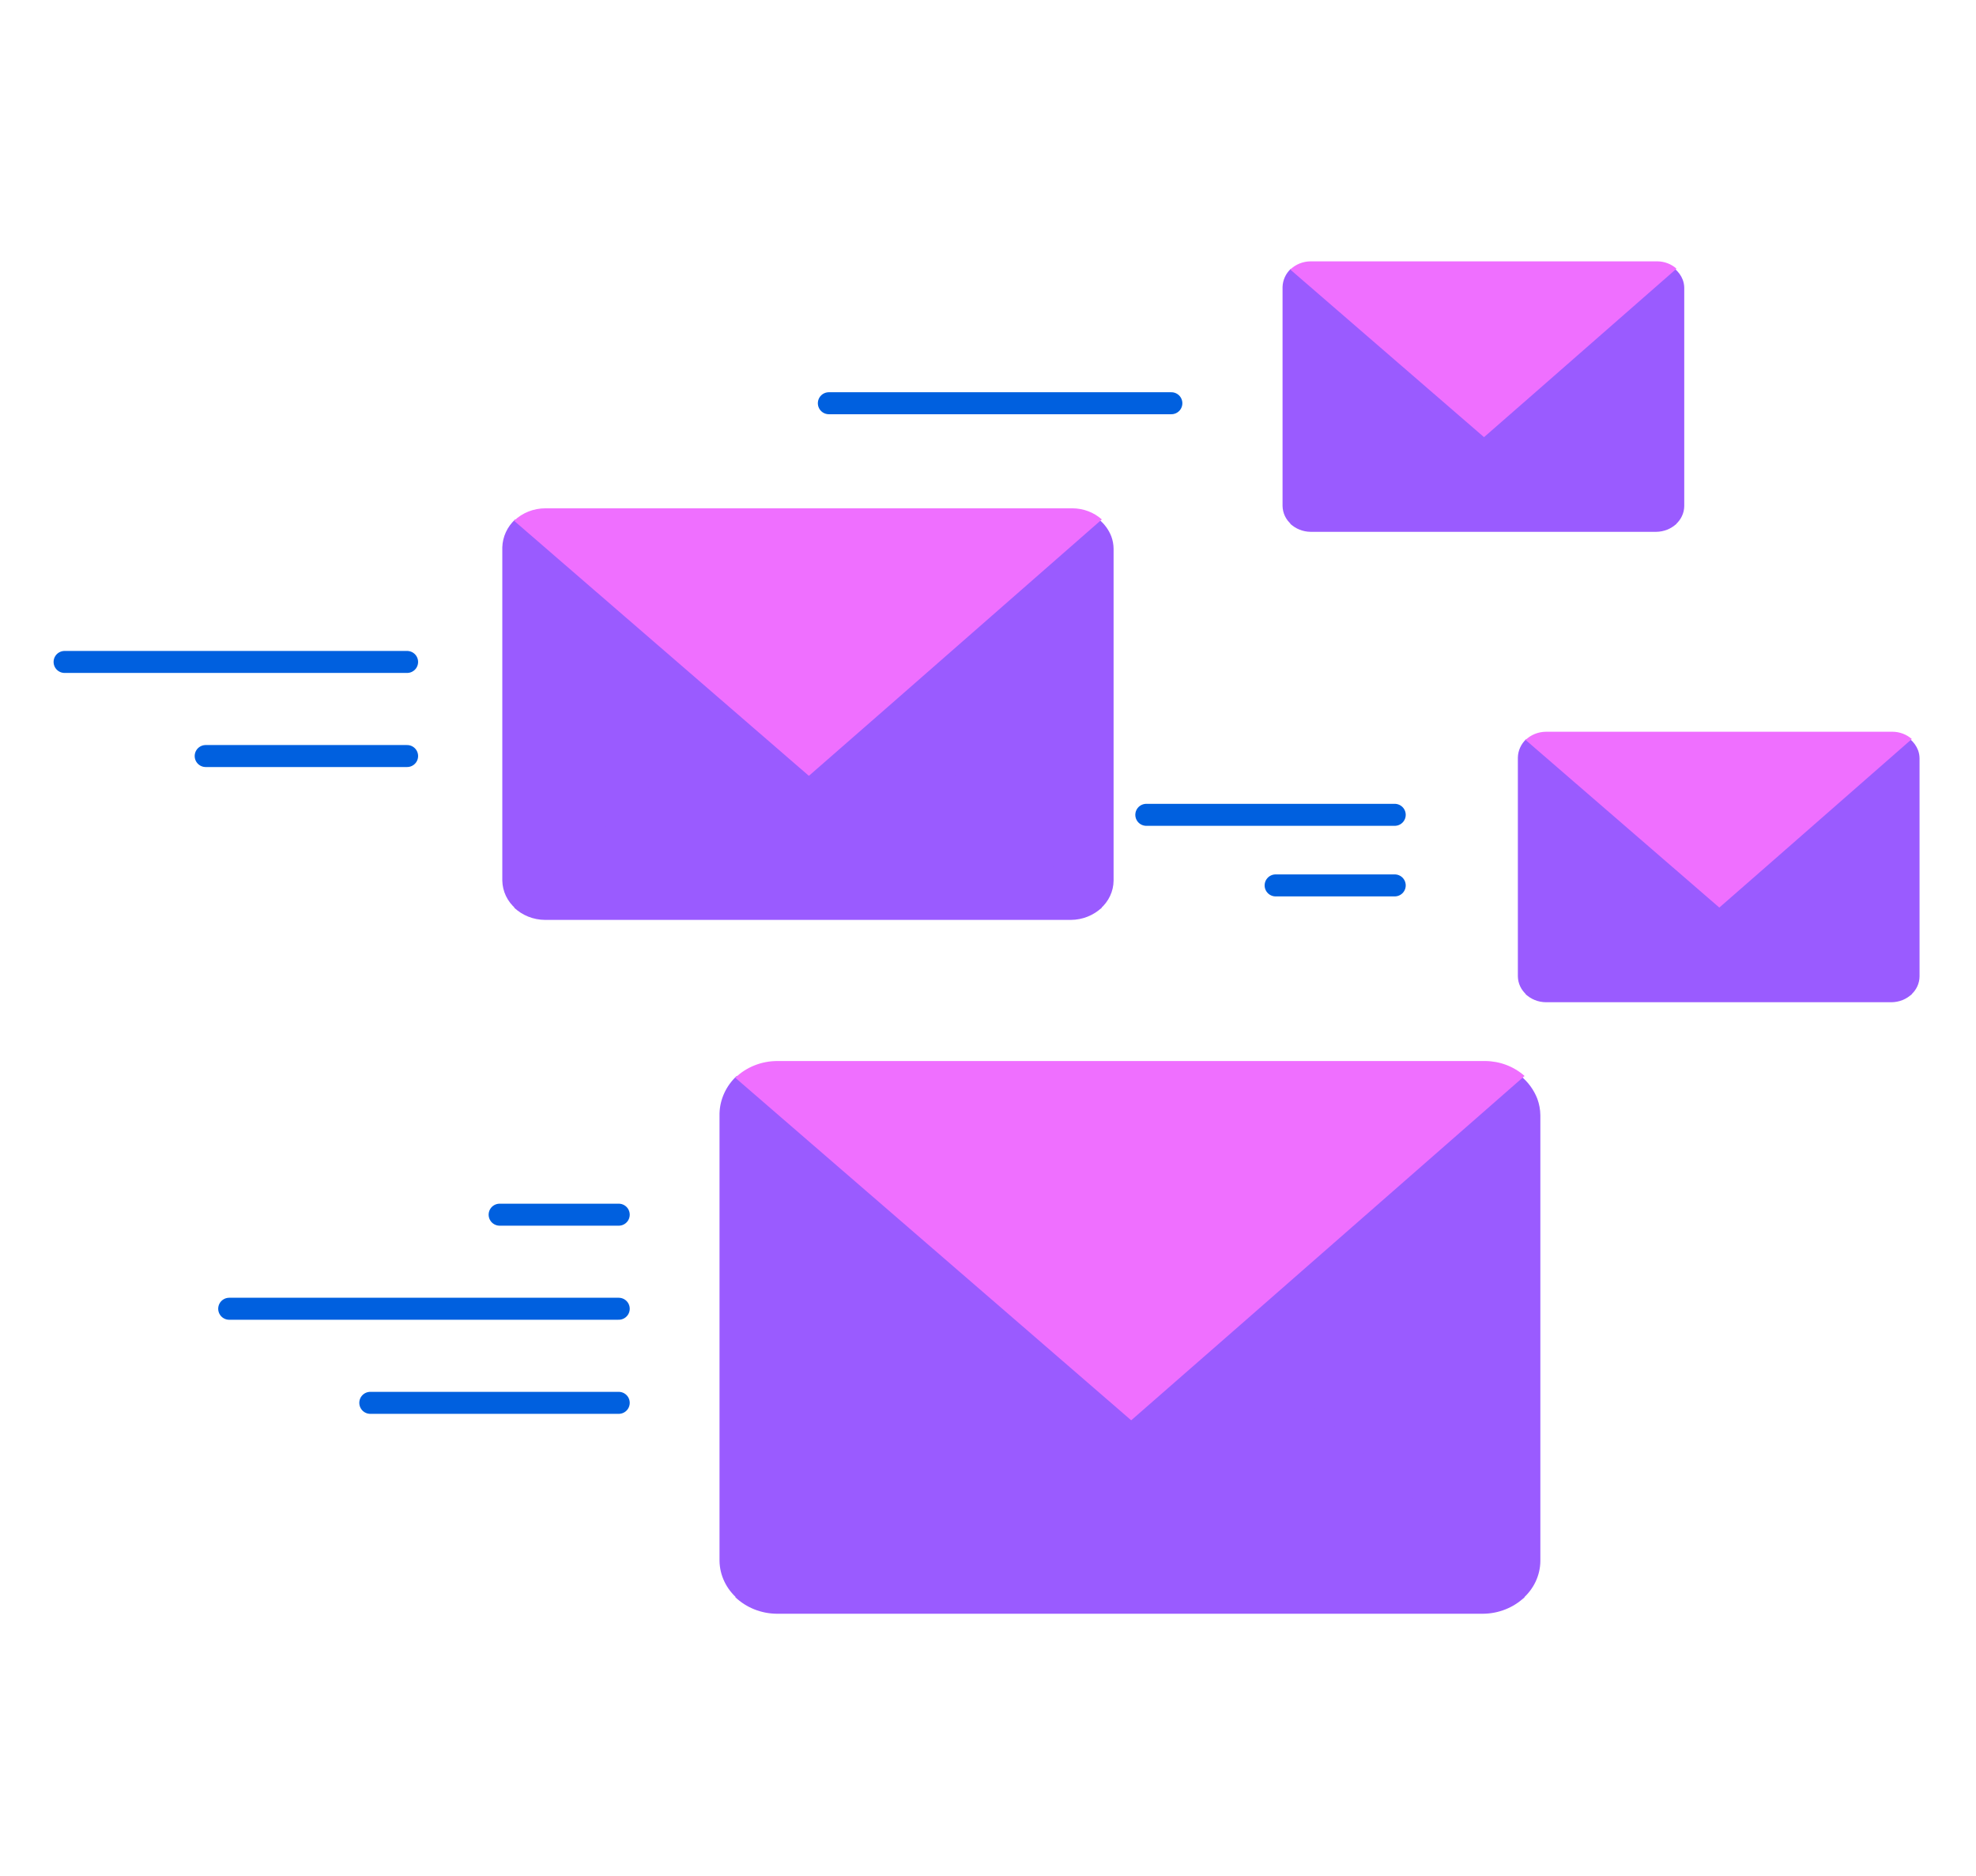 <svg xmlns="http://www.w3.org/2000/svg" width="79" height="75" fill="none" viewBox="0 0 79 75"><line x1="33.137" x2="46.831" y1="16.118" y2="16.118" stroke="#0060DF" stroke-linecap="round" stroke-width=".879"/><line x1="2.582" x2="16.276" y1="26.459" y2="26.459" stroke="#0060DF" stroke-linecap="round" stroke-width=".879"/><line x1="8.223" x2="16.276" y1="30.22" y2="30.22" stroke="#0060DF" stroke-linecap="round" stroke-width=".879"/><line x1="9.163" x2="24.737" y1="52.313" y2="52.313" stroke="#0060DF" stroke-linecap="round" stroke-width=".879"/><line x1="14.804" x2="24.737" y1="56.074" y2="56.074" stroke="#0060DF" stroke-linecap="round" stroke-width=".879"/><line x1="19.975" x2="24.737" y1="48.553" y2="48.553" stroke="#0060DF" stroke-linecap="round" stroke-width=".879"/><line x1="45.829" x2="55.761" y1="32.57" y2="32.57" stroke="#0060DF" stroke-linecap="round" stroke-width=".879"/><line x1="50.999" x2="55.761" y1="35.391" y2="35.391" stroke="#0060DF" stroke-linecap="round" stroke-width=".879"/><path fill="#9A5BFF" d="M35.493 27.877L32.302 30.741L29.228 28.028L28.862 28.375L20.553 36.277C20.88 36.589 21.324 36.767 21.789 36.77H42.815C43.28 36.767 43.724 36.589 44.051 36.277L35.883 28.273L35.493 27.877Z"/><path fill="#9A5BFF" d="M29.482 28.269L20.595 20.763C20.277 21.058 20.094 21.458 20.082 21.879V35.197C20.086 35.41 20.135 35.62 20.228 35.815C20.321 36.009 20.456 36.183 20.623 36.326L29.115 28.62L29.482 28.269ZM44.431 21.443C44.33 21.181 44.16 20.947 43.938 20.763L35.121 28.171L35.516 28.536L43.989 36.326C44.155 36.183 44.288 36.01 44.379 35.816C44.471 35.622 44.519 35.413 44.521 35.201V21.932C44.519 21.766 44.489 21.601 44.431 21.443Z"/><path fill="#EF6FFF" d="M29.256 28.344L32.339 31.012L35.535 28.22L44.051 20.763C43.734 20.48 43.316 20.321 42.881 20.318H21.808C21.574 20.318 21.342 20.361 21.127 20.447C20.911 20.532 20.716 20.658 20.553 20.816L29.256 28.344Z"/><path fill="#9A5BFF" d="M61.403 15.414L59.306 17.296L57.286 15.513L57.045 15.741L51.585 20.934C51.8 21.139 52.092 21.255 52.397 21.258H66.214C66.52 21.255 66.812 21.139 67.027 20.934L61.659 15.674L61.403 15.414Z"/><path fill="#9A5BFF" d="M57.453 15.671L51.613 10.739C51.404 10.932 51.284 11.195 51.276 11.472V20.224C51.279 20.364 51.311 20.502 51.372 20.63C51.433 20.757 51.522 20.872 51.632 20.966L57.212 15.902L57.453 15.671ZM67.277 11.186C67.211 11.013 67.099 10.859 66.953 10.739L61.159 15.607L61.418 15.846L66.987 20.966C67.096 20.872 67.183 20.758 67.243 20.631C67.303 20.503 67.335 20.366 67.336 20.226V11.507C67.335 11.398 67.315 11.289 67.277 11.186Z"/><path fill="#EF6FFF" d="M57.304 15.721L59.331 17.474L61.431 15.639L67.027 10.739C66.818 10.553 66.544 10.448 66.258 10.446H52.41C52.256 10.446 52.104 10.475 51.962 10.531C51.821 10.587 51.692 10.67 51.585 10.774L57.304 15.721Z"/><path fill="#9A5BFF" d="M70.81 34.217L68.713 36.099L66.693 34.316L66.452 34.544L60.992 39.736C61.207 39.942 61.499 40.058 61.804 40.061H75.622C75.927 40.058 76.219 39.942 76.434 39.736L71.066 34.477L70.81 34.217Z"/><path fill="#9A5BFF" d="M66.86 34.474L61.02 29.541C60.812 29.735 60.691 29.998 60.684 30.275V39.026C60.686 39.167 60.718 39.305 60.779 39.433C60.84 39.56 60.929 39.675 61.039 39.769L66.619 34.705L66.86 34.474ZM76.684 29.989C76.618 29.816 76.506 29.662 76.36 29.541L70.566 34.41L70.826 34.649L76.394 39.769C76.503 39.675 76.59 39.561 76.65 39.434C76.71 39.306 76.742 39.169 76.743 39.029V30.31C76.742 30.201 76.722 30.092 76.684 29.989Z"/><path fill="#EF6FFF" d="M66.712 34.524L68.738 36.277L70.838 34.442L76.434 29.541C76.226 29.356 75.951 29.251 75.665 29.249H61.817C61.663 29.249 61.511 29.278 61.369 29.334C61.228 29.39 61.099 29.473 60.992 29.576L66.712 34.524Z"/><path fill="#9A5BFF" d="M49.459 52.562L45.174 56.407L41.047 52.765L40.555 53.231L29.397 63.842C29.836 64.261 30.433 64.499 31.057 64.504H59.292C59.916 64.499 60.512 64.261 60.952 63.842L49.983 53.093L49.459 52.562Z"/><path fill="#9A5BFF" d="M41.388 53.087L29.454 43.008C29.028 43.404 28.781 43.942 28.766 44.507V62.39C28.77 62.677 28.837 62.959 28.962 63.22C29.087 63.481 29.267 63.715 29.492 63.907L40.896 53.559L41.388 53.087ZM61.463 43.922C61.327 43.569 61.099 43.255 60.8 43.008L48.961 52.956L49.491 53.446L60.87 63.907C61.092 63.715 61.27 63.482 61.393 63.222C61.516 62.962 61.581 62.681 61.583 62.396V44.578C61.581 44.355 61.54 44.133 61.463 43.922Z"/><path fill="#EF6FFF" d="M41.085 53.189L45.225 56.772L49.516 53.022L60.952 43.008C60.526 42.629 59.965 42.415 59.38 42.411H31.082C30.768 42.41 30.457 42.469 30.168 42.584C29.878 42.699 29.616 42.867 29.397 43.08L41.085 53.189Z"/></svg>
